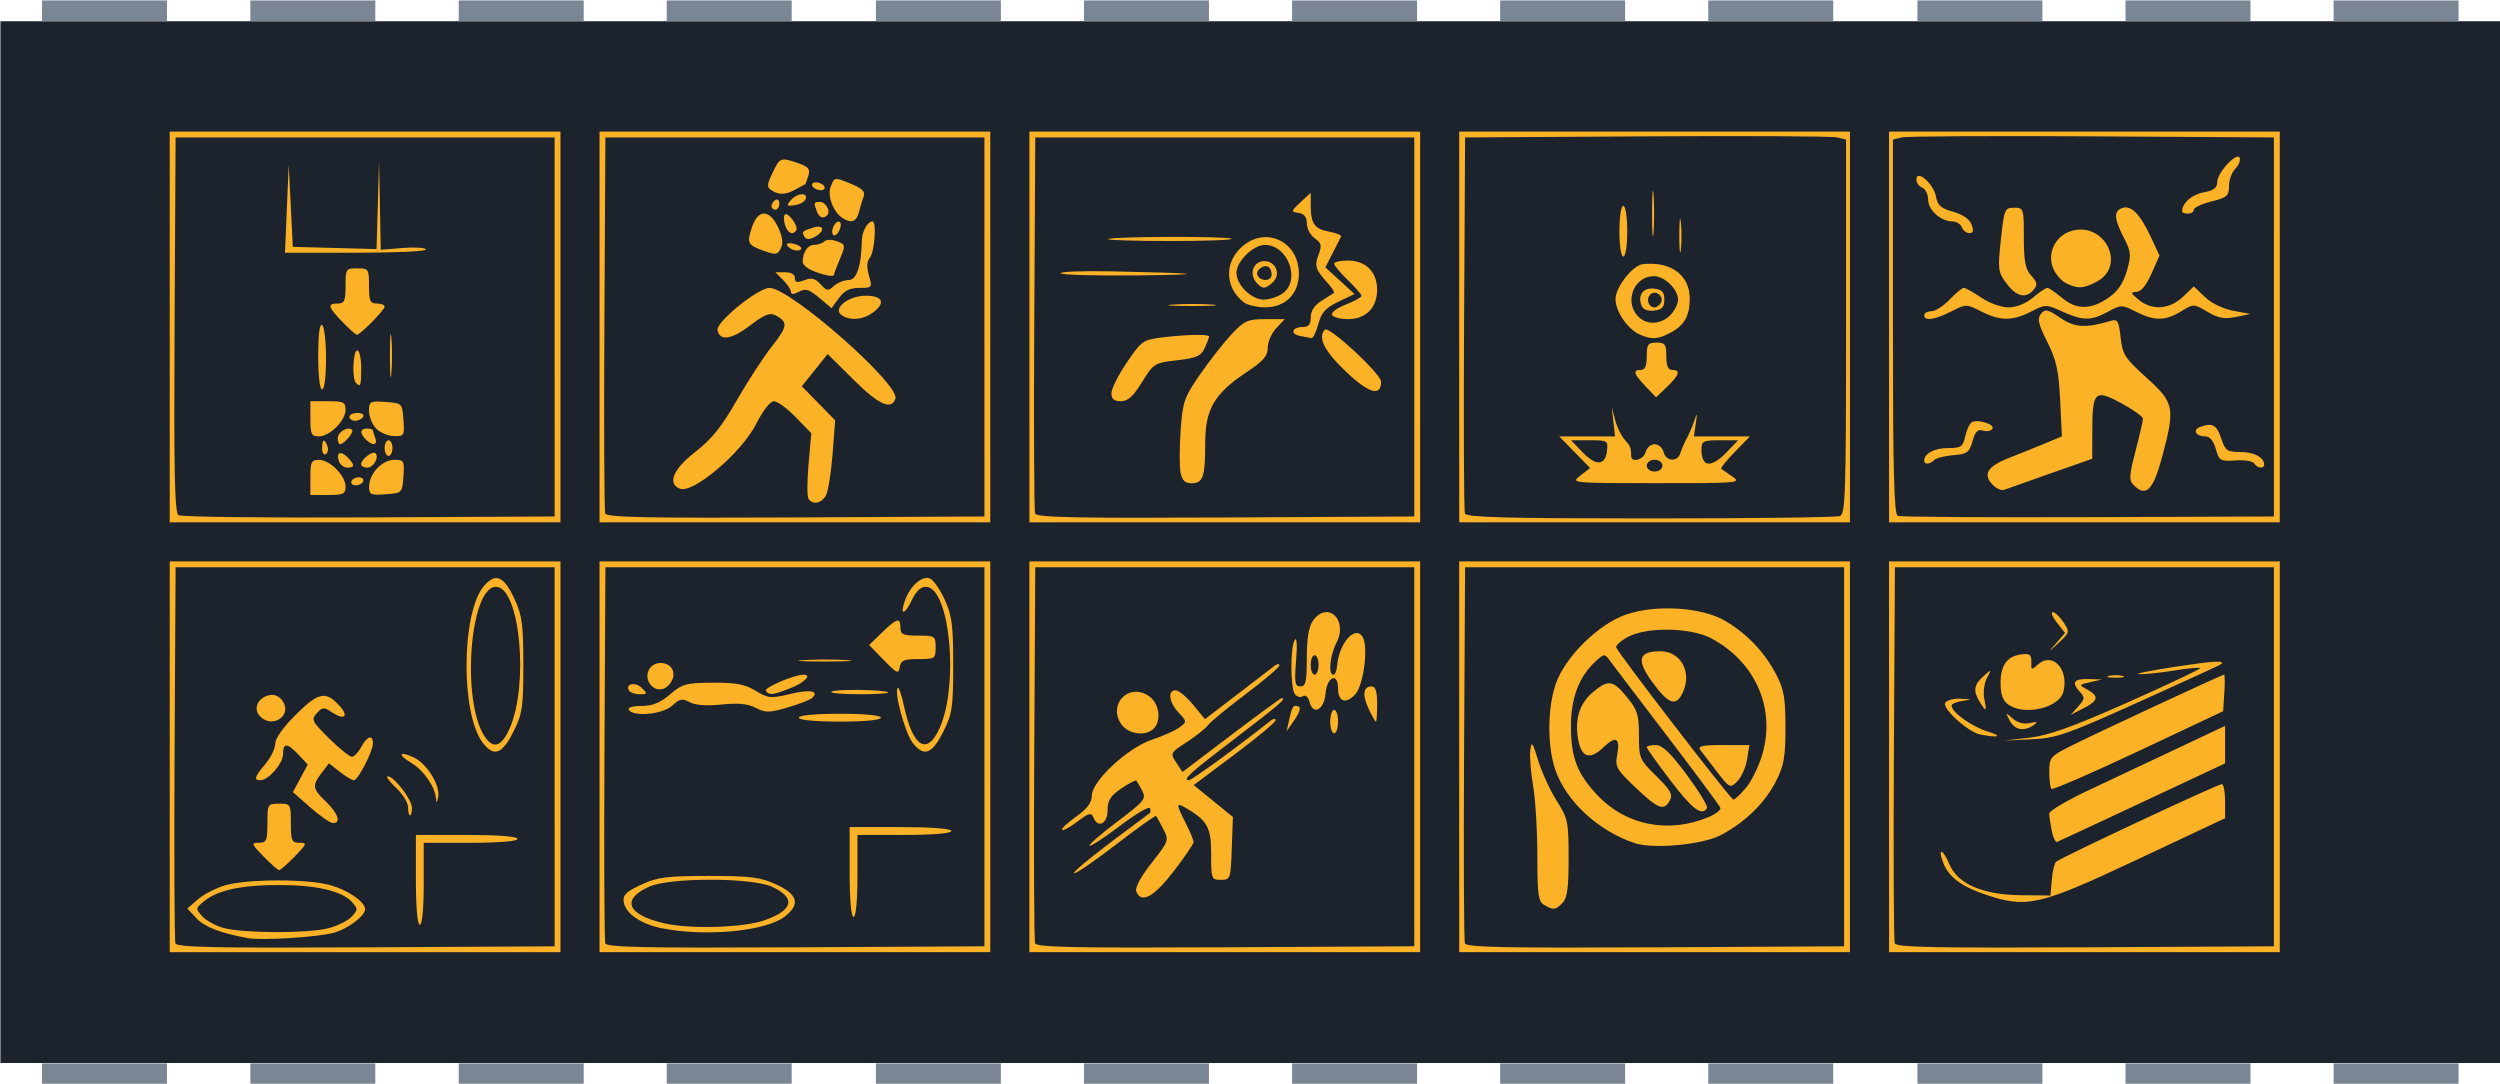 <?xml version="1.0" encoding="UTF-8" standalone="no"?>
<svg
   inkscape:version="1.2.2 (732a01da63, 2022-12-09)"
   sodipodi:docname="chapter_portal.svg"
   id="svg84"
   viewBox="0 0 169.277 73.383"
   version="1.1"
   height="277.348"
   width="639.785"
   xml:space="preserve"
   xmlns:inkscape="http://www.inkscape.org/namespaces/inkscape"
   xmlns:sodipodi="http://sodipodi.sourceforge.net/DTD/sodipodi-0.dtd"
   xmlns="http://www.w3.org/2000/svg"
   xmlns:svg="http://www.w3.org/2000/svg"
   xmlns:rdf="http://www.w3.org/1999/02/22-rdf-syntax-ns#"
   xmlns:cc="http://creativecommons.org/ns#"
   xmlns:dc="http://purl.org/dc/elements/1.1/"><defs
     id="defs88" /><sodipodi:namedview
     inkscape:current-layer="svg84"
     inkscape:window-maximized="1"
     inkscape:window-y="-8"
     inkscape:window-x="1358"
     inkscape:cy="196.64293"
     inkscape:cx="465.98835"
     inkscape:zoom="0.72212105"
     showgrid="false"
     id="namedview86"
     inkscape:window-height="1017"
     inkscape:window-width="1920"
     inkscape:pageshadow="2"
     inkscape:pageopacity="0"
     guidetolerance="10"
     gridtolerance="10"
     objecttolerance="10"
     borderopacity="1"
     bordercolor="#666666"
     pagecolor="#ffffff"
     inkscape:document-rotation="0"
     inkscape:showpageshadow="2"
     inkscape:pagecheckerboard="0"
     inkscape:deskcolor="#d1d1d1" /><g
     id="g82"
     stroke-width="0.138"
     transform="matrix(7.263,0,0,7.263,-684.206,-699.107)"><rect
       id="rect4"
       style="paint-order:normal"
       fill="#1d232d"
       height="9.712"
       width="23.308"
       y="96.454"
       x="94.208" /><g
       id="g64"
       fill="#7b8694"><path
         id="path6"
         d="m 94.596,96.26 h 1.165 v 0.194 H 94.596 Z"
         inkscape:connector-curvature="0" /><path
         id="path8"
         d="m 96.538,96.26 h 1.165 v 0.194 H 96.538 Z"
         inkscape:connector-curvature="0" /><path
         id="path10"
         d="m 98.481,96.26 h 1.165 v 0.194 H 98.481 Z"
         inkscape:connector-curvature="0" /><path
         id="path12"
         d="m 100.42,96.26 h 1.165 v 0.194 H 100.42 Z"
         inkscape:connector-curvature="0" /><path
         id="path14"
         d="m 102.37,96.26 h 1.165 v 0.194 H 102.37 Z"
         inkscape:connector-curvature="0" /><path
         id="path16"
         d="m 104.31,96.26 h 1.165 v 0.194 H 104.31 Z"
         inkscape:connector-curvature="0" /><path
         id="path18"
         d="m 106.25,96.26 h 1.165 v 0.194 H 106.25 Z"
         inkscape:connector-curvature="0" /><path
         id="path20"
         d="m 108.19,96.26 h 1.165 v 0.194 H 108.19 Z"
         inkscape:connector-curvature="0" /><path
         style="fill:#7b8694;fill-opacity:1"
         id="path22"
         d="m 110.13,96.26 h 1.165 v 0.194 H 110.13 Z"
         inkscape:connector-curvature="0" /><path
         id="path24"
         d="m 112.08,96.26 h 1.165 v 0.194 H 112.08 Z"
         inkscape:connector-curvature="0" /><path
         id="path26"
         d="m 114.02,96.26 h 1.165 v 0.194 H 114.02 Z"
         inkscape:connector-curvature="0" /><path
         id="path28"
         d="m 115.96,96.26 h 1.165 v 0.194 H 115.96 Z"
         inkscape:connector-curvature="0" /><path
         id="path30"
         d="m 115.96,106.17 h 1.165 v 0.194 H 115.96 Z"
         inkscape:connector-curvature="0" /><path
         id="path32"
         d="m 114.02,106.17 h 1.165 v 0.194 H 114.02 Z"
         inkscape:connector-curvature="0" /><path
         id="path34"
         d="m 112.08,106.17 h 1.165 v 0.194 H 112.08 Z"
         inkscape:connector-curvature="0" /><path
         id="path36"
         d="m 110.13,106.17 h 1.165 v 0.194 H 110.13 Z"
         inkscape:connector-curvature="0" /><path
         id="path38"
         d="m 108.19,106.17 h 1.165 v 0.194 H 108.19 Z"
         inkscape:connector-curvature="0" /><path
         id="path40"
         d="m 106.25,106.17 h 1.165 v 0.194 H 106.25 Z"
         inkscape:connector-curvature="0" /><path
         id="path42"
         d="m 104.31,106.17 h 1.165 v 0.194 H 104.31 Z"
         inkscape:connector-curvature="0" /><path
         id="path44"
         d="m 102.37,106.17 h 1.165 v 0.194 H 102.37 Z"
         inkscape:connector-curvature="0" /><path
         id="path46"
         d="m 100.42,106.17 h 1.165 v 0.194 H 100.42 Z"
         inkscape:connector-curvature="0" /><path
         id="path48"
         d="m 98.481,106.17 h 1.165 v 0.194 H 98.481 Z"
         inkscape:connector-curvature="0" /><path
         id="path50"
         d="m 96.538,106.17 h 1.165 v 0.194 H 96.538 Z"
         inkscape:connector-curvature="0" /><path
         id="path52"
         d="m 94.596,106.17 h 1.165 v 0.194 H 94.596 Z"
         inkscape:connector-curvature="0" /></g></g><g
     transform="matrix(7.263,0,0,7.263,-638.322,-695.89)"
     fill="#ffffff"
     stroke-miterlimit="40"
     stroke-width="0.028"
     id="g102" /><path
     style="fill:#fbb227;stroke-width:1;fill-opacity:1"
     d="m 11.491,51.244 v -13.229 h 13.229 13.229 v 13.229 13.229 h -13.229 -13.229 z m 26.062,0 v -12.832 h -12.832 -12.832 l -0.069,12.568 c -0.038,6.912 -0.011,12.718 0.059,12.901 0.101,0.263 2.824,0.319 12.901,0.265 l 12.774,-0.069 z m -20.77,12.278 c -1.83,-0.331 -2.931,-0.756 -3.487,-1.349 l -0.614,-0.655 0.732,-0.63 c 0.403,-0.347 1.236,-0.773 1.852,-0.947 1.537,-0.435 5.617,-0.435 7.121,-5.3e-4 1.207,0.349 2.334,1.132 2.334,1.622 0,0.452 -1.155,1.325 -2.102,1.59 -1.091,0.305 -4.867,0.544 -5.835,0.369 z m 5.423,-0.663 c 0.638,-0.161 1.364,-0.518 1.613,-0.794 0.425,-0.469 0.425,-0.534 0.012,-0.99 -0.671,-0.741 -2.377,-1.141 -4.902,-1.149 -2.545,-0.008 -4.173,0.34 -5.096,1.086 -0.601,0.487 -0.605,0.515 -0.135,1.034 0.265,0.293 0.919,0.65 1.453,0.792 1.351,0.36 5.659,0.373 7.055,0.021 z m 5.954,-3.28 v -3.043 h 3.44 c 2.117,0 3.44,0.102 3.44,0.265 0,0.162 -1.235,0.265 -3.175,0.265 h -3.175 v 2.778 c 0,1.676 -0.105,2.778 -0.265,2.778 -0.161,0 -0.265,-1.191 -0.265,-3.043 z m -10.319,-1.588 c -0.831,-0.858 -0.855,-0.926 -0.316,-0.926 0.521,0 0.581,-0.137 0.581,-1.323 0,-1.294 0.018,-1.323 0.794,-1.323 0.776,0 0.794,0.029 0.794,1.323 0,1.186 0.06,1.323 0.581,1.323 0.538,0 0.515,0.069 -0.316,0.926 -0.494,0.509 -0.97,0.926 -1.058,0.926 -0.088,0 -0.565,-0.417 -1.058,-0.926 z m 3.178,-3.314 -1.187,-1.042 0.503,-0.934 0.503,-0.934 -0.619,-0.658 c -0.771,-0.821 -1.056,-0.833 -1.056,-0.043 0,0.635 -0.985,1.766 -1.538,1.766 -0.462,0 -0.389,-0.231 0.348,-1.107 0.364,-0.432 0.661,-1.049 0.661,-1.37 0,-0.356 0.557,-1.134 1.425,-1.991 1.524,-1.506 2.003,-1.595 2.948,-0.551 0.626,0.692 0.31,0.968 -0.499,0.437 -0.591,-0.387 -0.673,-0.383 -1.061,0.045 -0.391,0.432 -0.33,0.554 0.84,1.707 0.693,0.683 1.385,1.242 1.538,1.242 0.152,0 0.436,-0.298 0.631,-0.661 0.398,-0.743 0.794,-0.87 0.794,-0.254 0,0.546 -1.011,2.503 -1.293,2.503 -0.123,0 -0.552,-0.258 -0.952,-0.573 l -0.729,-0.573 -0.492,0.639 c -0.664,0.864 -0.632,1.078 0.29,1.962 0.822,0.788 1.039,1.464 0.463,1.444 -0.182,-0.006 -0.865,-0.48 -1.518,-1.053 z m 6.611,-0.02 c 0,-0.305 -0.37,-0.901 -0.822,-1.323 -0.452,-0.422 -0.701,-0.768 -0.553,-0.768 0.429,0 1.639,1.578 1.639,2.137 0,0.28 -0.059,0.509 -0.132,0.509 -0.073,0 -0.132,-0.25 -0.132,-0.555 z m 1.888,-0.595 c -0.058,-0.791 -0.843,-1.919 -1.678,-2.412 -0.937,-0.554 -0.824,-0.819 0.159,-0.371 0.893,0.407 1.82,1.891 1.67,2.672 -0.085,0.443 -0.125,0.472 -0.151,0.111 z m 3.189,-3.742 c -1.523,-1.936 -1.48,-8.847 0.066,-10.645 0.79,-0.918 1.348,-0.672 2.08,0.915 0.496,1.075 0.581,1.726 0.582,4.435 7.9e-4,2.859 -0.065,3.307 -0.661,4.498 -0.77,1.54 -1.317,1.751 -2.067,0.797 z m 1.8,-0.995 c 1.326,-2.998 0.688,-9.591 -0.928,-9.591 -1.763,0 -2.352,7.708 -0.773,10.117 0.589,0.899 1.147,0.726 1.701,-0.526 z m -16.95,-0.882 c -0.438,-0.528 -0.036,-1.265 0.755,-1.383 0.723,-0.108 1.297,0.868 0.837,1.422 -0.416,0.501 -1.159,0.483 -1.592,-0.039 z m 23.038,2.8 v -13.229 h 13.229 13.229 v 13.229 13.229 h -13.229 -13.229 z m 26.062,0 v -12.832 h -12.832 -12.832 l -0.065,12.568 c -0.035,6.912 -0.009,12.718 0.059,12.901 0.097,0.263 2.818,0.319 12.897,0.265 l 12.774,-0.069 z m -21.828,11.615 c -1.429,-0.28 -2.483,-1.007 -2.599,-1.792 -0.069,-0.462 0.165,-0.691 1.191,-1.164 1.104,-0.509 1.723,-0.589 4.583,-0.589 2.846,0 3.482,0.081 4.564,0.58 1.455,0.672 1.634,1.333 0.585,2.159 -1.273,1.002 -5.322,1.394 -8.323,0.806 z m 6.879,-0.527 c 2.011,-0.686 2.219,-1.53 0.563,-2.287 -1.377,-0.63 -6.904,-0.637 -8.306,-0.01 -1.943,0.869 -1.501,1.917 1.051,2.495 1.732,0.392 5.27,0.287 6.692,-0.197 z m 5.821,-3.284 v -3.043 h 3.44 c 2.117,0 3.44,0.102 3.44,0.265 0,0.162 -1.235,0.265 -3.175,0.265 h -3.175 v 2.778 c 0,1.676 -0.105,2.778 -0.265,2.778 -0.161,0 -0.265,-1.191 -0.265,-3.043 z m 4.279,-8.734 c -0.522,-0.664 -1.288,-3.473 -1.02,-3.741 0.071,-0.071 0.265,0.502 0.431,1.274 0.592,2.762 1.569,3.343 2.413,1.436 1.319,-2.981 0.668,-9.55 -0.946,-9.55 -0.334,0 -0.67,0.312 -0.922,0.854 -0.495,1.064 -0.86,1.136 -0.498,0.098 0.346,-0.993 1.159,-1.721 1.693,-1.516 0.231,0.089 0.682,0.728 1.001,1.421 0.496,1.075 0.581,1.726 0.582,4.435 7.9e-4,2.859 -0.065,3.307 -0.661,4.498 -0.771,1.543 -1.317,1.751 -2.071,0.791 z m -7.718,-1.717 c 0,-0.16 1.102,-0.265 2.778,-0.265 1.676,0 2.778,0.105 2.778,0.265 0,0.16 -1.102,0.265 -2.778,0.265 -1.676,0 -2.778,-0.105 -2.778,-0.265 z m -11.51,-0.529 c -0.098,-0.159 0.243,-0.265 0.854,-0.265 0.745,0 1.263,-0.21 1.934,-0.783 0.835,-0.714 1.091,-0.784 2.9,-0.793 1.564,-0.008 2.178,0.108 2.899,0.548 0.843,0.514 1.023,0.531 2.317,0.221 1.367,-0.328 2.012,-0.218 1.514,0.258 -0.136,0.13 -0.884,0.423 -1.662,0.65 -1.251,0.366 -1.502,0.369 -2.165,0.026 -0.539,-0.279 -1.189,-0.342 -2.311,-0.225 -1.014,0.106 -1.77,0.051 -2.159,-0.157 -0.509,-0.273 -0.686,-0.238 -1.186,0.232 -0.627,0.589 -2.627,0.785 -2.935,0.287 z m 0.011,-1.305 c -0.285,-0.461 0.434,-0.612 0.865,-0.182 0.395,0.395 0.383,0.428 -0.142,0.428 -0.314,0 -0.639,-0.111 -0.722,-0.246 z m 9.265,0.007 c -0.128,-0.207 1.932,-1.083 2.545,-1.083 0.588,0 0.099,0.519 -0.846,0.897 -1.223,0.489 -1.493,0.519 -1.699,0.186 z m 4.433,0.069 c 0.189,-0.189 3.659,-0.145 3.853,0.049 0.067,0.067 -0.811,0.122 -1.951,0.122 -1.14,0 -1.996,-0.077 -1.902,-0.171 z m -12.234,-0.467 c -0.499,-0.601 -0.102,-1.479 0.668,-1.479 0.746,0 1.112,0.663 0.715,1.293 -0.366,0.581 -0.986,0.665 -1.383,0.187 z m 15.788,-1.674 -0.994,-1.021 0.874,-0.847 c 1.017,-0.986 1.246,-1.044 1.246,-0.318 0,0.451 0.176,0.529 1.191,0.529 1.147,0 1.191,0.029 1.191,0.794 0,0.763 -0.046,0.794 -1.172,0.794 -0.98,0 -1.186,0.089 -1.257,0.545 -0.076,0.489 -0.187,0.44 -1.078,-0.476 z m -5.413,-7.9e-4 c 0.842,-0.053 2.152,-0.052 2.91,10e-4 0.759,0.053 0.07,0.096 -1.531,0.096 -1.601,-5.3e-4 -2.221,-0.044 -1.379,-0.097 z m 15.27,6.546 v -13.229 h 13.229 13.229 v 13.229 13.229 h -13.229 -13.229 z m 26.062,0 v -12.833 h -12.832 -12.832 l -0.069,12.568 c -0.038,6.912 -0.011,12.718 0.059,12.901 0.101,0.263 2.824,0.319 12.901,0.265 l 12.774,-0.069 z m -18.826,9.119 c -0.095,-0.247 0.311,-1.001 1.038,-1.926 1.172,-1.492 1.187,-1.535 0.791,-2.306 -0.222,-0.432 -0.44,-0.828 -0.484,-0.879 -0.044,-0.051 -1.28,0.831 -2.746,1.96 -1.466,1.129 -2.728,1.991 -2.804,1.915 -0.109,-0.109 1.647,-1.504 5.132,-4.076 0.051,-0.038 0.051,-0.187 0,-0.331 -0.051,-0.144 -0.964,0.397 -2.028,1.203 -1.064,0.805 -1.989,1.409 -2.057,1.341 -0.068,-0.068 0.774,-0.799 1.872,-1.625 1.843,-1.387 1.972,-1.547 1.691,-2.088 -0.168,-0.322 -0.345,-0.633 -0.395,-0.69 -0.05,-0.057 -0.509,0.181 -1.021,0.529 -0.742,0.505 -0.931,0.807 -0.932,1.493 -0.002,0.915 -0.67,1.23 -0.967,0.455 -0.129,-0.336 -0.31,-0.287 -1.067,0.291 -0.502,0.383 -0.971,0.637 -1.043,0.565 -0.072,-0.072 0.35,-0.471 0.938,-0.887 0.763,-0.54 1.07,-0.948 1.074,-1.427 0.008,-1.001 2.444,-3.257 4.107,-3.805 0.728,-0.24 1.553,-0.61 1.834,-0.822 0.502,-0.38 0.501,-0.397 -0.066,-1.001 -0.656,-0.698 -0.763,-1.506 -0.199,-1.506 0.208,0 0.74,0.439 1.182,0.976 l 0.804,0.976 2.192,-1.68 c 1.205,-0.924 2.34,-1.794 2.522,-1.934 0.182,-0.14 0.328,-0.15 0.325,-0.024 -0.003,0.127 -1.024,0.998 -2.269,1.935 -1.245,0.937 -2.404,1.89 -2.574,2.118 -0.171,0.228 -0.818,0.743 -1.438,1.146 -1.102,0.716 -1.118,0.746 -0.706,1.375 l 0.422,0.643 3.3,-2.501 c 1.815,-1.375 3.353,-2.501 3.418,-2.501 0.354,0 -0.174,0.458 -3.057,2.656 -3.147,2.399 -3.704,2.9 -3.221,2.9 0.197,0 3.525,-2.426 5.536,-4.034 0.182,-0.145 0.331,-0.157 0.331,-0.025 0,0.132 -1.247,1.174 -2.772,2.315 l -2.772,2.076 1.327,1.079 1.327,1.079 -0.076,2.128 c -0.074,2.073 -0.093,2.128 -0.737,2.128 -0.639,0 -0.661,-0.059 -0.661,-1.756 0,-1.821 -0.247,-2.257 -1.786,-3.153 -0.591,-0.344 -0.582,-0.198 0.066,1.072 0.291,0.571 0.529,1.145 0.529,1.278 0,0.132 -0.61,1.03 -1.355,1.995 -1.348,1.746 -2.196,2.199 -2.522,1.349 z m -1.034,-11.355 c -0.877,-1.339 0.524,-2.77 1.857,-1.897 0.731,0.479 0.92,1.663 0.355,2.228 -0.556,0.556 -1.748,0.377 -2.212,-0.331 z m 14.171,-0.145 c 0,-0.437 0.119,-0.794 0.265,-0.794 0.146,0 0.265,0.357 0.265,0.794 0,0.437 -0.119,0.794 -0.265,0.794 -0.146,0 -0.265,-0.357 -0.265,-0.794 z m -2.781,-0.132 c 0.208,-0.925 0.272,-1.014 0.644,-0.888 0.161,0.054 0.047,0.427 -0.272,0.887 l -0.55,0.794 z m 5.384,-0.728 c -0.449,-0.951 -0.375,-1.521 0.197,-1.521 0.268,0 0.375,0.34 0.375,1.191 0,0.655 -0.037,1.191 -0.083,1.191 -0.046,0 -0.266,-0.387 -0.489,-0.86 z m -4.006,-0.477 c -0.092,-0.351 -0.268,-0.495 -0.461,-0.376 -0.172,0.106 -0.416,0.029 -0.543,-0.172 -0.301,-0.475 -0.299,-3.168 0.002,-3.643 0.14,-0.222 0.177,0.33 0.092,1.389 -0.121,1.508 -0.08,1.757 0.292,1.757 0.361,0 0.433,-0.319 0.433,-1.926 0,-1.315 0.131,-2.112 0.412,-2.514 0.979,-1.397 2.404,-0.079 1.598,1.479 -0.442,0.855 -0.572,2.167 -0.214,2.167 0.115,0 0.228,-0.259 0.252,-0.575 0.114,-1.514 1.192,-2.78 1.713,-2.013 0.438,0.643 0.087,3.356 -0.511,3.954 -0.648,0.648 -1.134,0.453 -1.134,-0.455 0,-1.09 -0.75,-0.784 -0.844,0.344 -0.094,1.132 -0.84,1.533 -1.088,0.584 z m 0.609,-2.5 c 0,-0.364 -0.119,-0.661 -0.265,-0.661 -0.146,0 -0.265,0.298 -0.265,0.661 0,0.364 0.119,0.661 0.265,0.661 0.146,0 0.265,-0.298 0.265,-0.661 z m 9.525,6.218 v -13.229 h 13.229 13.229 v 13.229 13.229 H 112.034 98.805 Z m 26.062,0 V 38.411 H 112.034 99.202 l -0.069,12.568 c -0.038,6.912 -0.011,12.718 0.059,12.901 0.101,0.263 2.824,0.319 12.901,0.265 l 12.774,-0.069 z m -20.307,10.033 c -0.399,-0.232 -0.463,-0.695 -0.463,-3.344 0,-1.691 -0.129,-3.812 -0.286,-4.714 -0.157,-0.902 -0.243,-1.983 -0.192,-2.403 0.082,-0.669 0.148,-0.585 0.54,0.692 0.245,0.8 0.808,2.025 1.25,2.721 0.757,1.191 0.804,1.421 0.804,3.884 0,2.027 -0.094,2.712 -0.416,3.034 -0.482,0.482 -0.61,0.495 -1.238,0.13 z m 6.152,-4.179 c -2.482,-0.816 -4.671,-2.837 -5.404,-4.989 -0.543,-1.592 -0.531,-4.139 0.027,-5.778 0.627,-1.844 2.929,-4.106 4.817,-4.733 2.055,-0.682 5.106,-0.476 6.676,0.451 1.475,0.871 2.666,2.126 3.452,3.64 0.514,0.99 0.618,1.592 0.618,3.572 0,2.01 -0.102,2.581 -0.653,3.659 -0.751,1.47 -2.133,2.809 -3.767,3.649 -1.229,0.632 -4.532,0.935 -5.767,0.529 z m 4.963,-1.764 c 0.498,-0.208 0.865,-0.493 0.816,-0.634 -0.049,-0.14 -1.667,-2.322 -3.595,-4.848 -1.928,-2.526 -3.674,-4.822 -3.879,-5.103 -0.367,-0.503 -0.381,-0.502 -0.954,0.016 -1.15,1.04 -1.704,2.509 -1.692,4.494 0.011,2.06 0.435,3.144 1.792,4.587 1.924,2.045 4.811,2.617 7.513,1.488 z m -2.569,-2.487 c -0.88,-1.156 -1.599,-2.168 -1.599,-2.249 0,-0.081 0.273,-0.148 0.607,-0.148 0.449,0 0.997,0.527 2.107,2.025 0.826,1.113 1.439,2.126 1.362,2.249 -0.347,0.562 -0.994,0.072 -2.477,-1.877 z m -2.353,0.488 c -1.284,-1.215 -1.4,-1.417 -1.254,-2.197 0.222,-1.184 -0.074,-1.351 -0.936,-0.525 -0.904,0.866 -1.471,0.69 -1.699,-0.525 -0.254,-1.354 0.08,-2.448 0.977,-3.202 1.057,-0.889 1.362,-0.848 2.322,0.318 0.71,0.861 0.813,1.19 0.813,2.591 0,1.549 0.04,1.644 1.177,2.76 0.962,0.944 1.13,1.245 0.917,1.643 -0.395,0.739 -0.776,0.597 -2.318,-0.861 z m 7.474,0.008 c 0.375,-0.446 0.874,-1.47 1.108,-2.275 0.906,-3.118 -0.477,-6.251 -3.464,-7.844 -1.386,-0.739 -4.348,-0.789 -5.639,-0.095 -0.482,0.259 -0.839,0.58 -0.794,0.712 0.145,0.419 7.748,10.299 7.931,10.306 0.096,0.004 0.482,-0.358 0.858,-0.805 z m -1.969,-1.086 c -0.485,-0.63 -0.993,-1.294 -1.129,-1.476 -0.192,-0.256 0.154,-0.331 1.539,-0.331 h 1.787 l -0.158,0.976 c -0.087,0.537 -0.383,1.201 -0.658,1.476 -0.489,0.489 -0.517,0.476 -1.38,-0.646 z m -4.36,-6.046 c -1.116,-1.52 -0.969,-2.11 0.525,-2.11 1.45,0 2.207,1.523 1.455,2.928 -0.435,0.813 -0.934,0.608 -1.98,-0.817 z m 16.012,5.033 v -13.229 h 13.229 13.229 v 13.229 13.229 H 141.139 127.91 Z m 26.062,0 v -12.832 h -12.832 -12.832 l -0.069,12.568 c -0.038,6.912 -0.011,12.718 0.059,12.901 0.101,0.263 2.824,0.319 12.901,0.265 l 12.774,-0.069 z m -19.646,9.292 c -1.555,-0.537 -2.391,-1.181 -2.749,-2.119 -0.397,-1.038 -0.027,-0.961 0.41,0.085 0.568,1.36 2.266,2.095 4.894,2.118 l 1.959,0.017 0.089,-1.043 c 0.049,-0.573 0.179,-1.131 0.29,-1.238 0.262,-0.255 10.946,-5.26 11.229,-5.26 0.119,0 0.217,0.52 0.217,1.155 v 1.155 l -5.983,2.814 c -6.662,3.133 -7.469,3.314 -10.356,2.316 z m 4.6,-4.288 c -0.092,-0.46 -0.167,-0.983 -0.167,-1.161 0,-0.178 1.22,-0.898 2.712,-1.599 1.492,-0.701 4.171,-1.964 5.953,-2.805 l 3.241,-1.529 v 1.269 1.269 l -5.591,2.621 c -3.075,1.441 -5.679,2.655 -5.786,2.697 -0.107,0.042 -0.27,-0.3 -0.362,-0.761 z m -0.018,-2.827 c -0.082,-0.082 -0.149,-0.603 -0.149,-1.159 0,-0.952 0.079,-1.05 1.386,-1.712 1.623,-0.823 10.306,-4.863 10.45,-4.863 0.054,0 0.062,0.557 0.018,1.237 l -0.081,1.237 -5.738,2.704 c -3.156,1.487 -5.805,2.637 -5.887,2.555 z m -1.472,-3.472 c 1.307,-0.152 2.911,-0.73 6.683,-2.406 2.73,-1.213 4.918,-2.251 4.862,-2.307 -0.056,-0.056 -0.861,0.022 -1.788,0.172 -0.928,0.151 -1.984,0.261 -2.348,0.245 -0.364,-0.016 0.708,-0.238 2.381,-0.493 2.737,-0.418 3.489,-0.459 3.153,-0.174 -0.061,0.051 -2.551,1.194 -5.534,2.54 -4.914,2.216 -5.598,2.454 -7.276,2.535 l -1.852,0.089 z m -3.347,-0.212 c -0.827,-0.162 -2.605,-1.773 -2.372,-2.15 0.106,-0.172 0.573,-0.295 1.038,-0.273 0.8,0.038 0.806,0.045 0.117,0.15 -0.4,0.061 -0.728,0.201 -0.728,0.311 0,0.446 1.335,1.412 2.419,1.75 1.079,0.337 0.801,0.461 -0.474,0.212 z m 1.994,-0.941 c -0.301,-0.574 -0.294,-0.579 0.199,-0.142 0.323,0.286 0.752,0.399 1.163,0.308 0.513,-0.114 0.568,-0.085 0.255,0.138 -0.639,0.457 -1.281,0.336 -1.617,-0.304 z m 4.634,-0.956 c 0.471,-0.528 0.475,-0.598 0.066,-1.05 -0.545,-0.603 -0.324,-0.848 0.731,-0.807 l 0.816,0.031 -0.794,0.178 c -0.789,0.177 -0.79,0.18 -0.198,0.507 0.811,0.448 0.749,0.748 -0.265,1.266 l -0.86,0.44 z m -6.658,-0.297 c -0.467,-0.748 -0.409,-1.173 0.239,-1.749 0.566,-0.503 0.567,-0.503 0.238,0.124 -0.181,0.345 -0.261,0.97 -0.177,1.389 0.18,0.901 0.137,0.935 -0.3,0.236 z m 1.911,0.154 c -0.357,-0.261 -0.508,-0.692 -0.508,-1.452 0,-1.211 0.459,-1.828 1.444,-1.939 0.535,-0.06 0.656,0.038 0.639,0.521 -0.019,0.552 0.013,0.564 0.444,0.175 0.985,-0.891 2.112,0.303 1.729,1.83 -0.28,1.115 -2.657,1.663 -3.749,0.865 z m 6.823,-1.928 c 0.255,-0.067 0.671,-0.067 0.926,0 0.255,0.067 0.046,0.121 -0.463,0.121 -0.509,0 -0.718,-0.054 -0.463,-0.121 z m -3.559,-2.222 0.594,-0.685 -0.554,-0.704 c -0.305,-0.387 -0.429,-0.704 -0.276,-0.704 0.153,0 0.478,0.306 0.723,0.679 0.433,0.661 0.424,0.699 -0.317,1.389 -0.758,0.705 -0.759,0.705 -0.169,0.025 z M 11.491,22.139 V 8.91 h 13.229 13.229 V 22.139 35.368 h -13.229 -13.229 z m 26.062,0 V 9.306 h -12.832 -12.832 l -0.069,12.683 c -0.054,9.97 0.003,12.729 0.265,12.896 0.183,0.117 5.989,0.184 12.901,0.15 l 12.568,-0.064 z m -16.537,10.187 c 0,-1.06 0.066,-1.19 0.595,-1.186 0.74,0.006 1.786,1.071 1.786,1.819 0,0.485 -0.156,0.558 -1.191,0.558 h -1.191 z m 3.978,0.611 c 0.013,-0.883 0.881,-1.801 1.702,-1.801 0.66,0 0.696,0.064 0.619,1.124 -0.081,1.119 -0.087,1.125 -1.206,1.206 -1.024,0.074 -1.124,0.027 -1.116,-0.529 z m -1.189,-0.197 c -0.077,-0.124 0.035,-0.292 0.248,-0.374 0.213,-0.082 0.45,-0.047 0.526,0.077 0.077,0.124 -0.035,0.292 -0.248,0.374 -0.213,0.082 -0.45,0.047 -0.526,-0.077 z m -0.845,-1.483 c -0.231,-0.601 0.087,-0.774 0.558,-0.304 0.517,0.517 0.518,0.712 0.004,0.712 -0.223,0 -0.476,-0.184 -0.562,-0.408 z m 1.496,0.176 c 0,-0.334 0.777,-0.931 0.965,-0.743 0.271,0.271 -0.133,0.975 -0.56,0.975 -0.223,0 -0.405,-0.104 -0.405,-0.232 z m -2.646,-1.075 c 0,-0.639 0.147,-0.703 0.357,-0.156 0.082,0.214 0.035,0.459 -0.104,0.545 -0.139,0.086 -0.253,-0.089 -0.253,-0.388 z m 4.233,-0.016 c 0,-0.291 0.119,-0.529 0.265,-0.529 0.146,0 0.265,0.238 0.265,0.529 0,0.291 -0.119,0.529 -0.265,0.529 -0.146,0 -0.265,-0.238 -0.265,-0.529 z m -3.175,-0.67 c 0,-0.421 0.703,-0.832 0.969,-0.566 0.153,0.153 -0.536,0.971 -0.818,0.971 -0.083,0 -0.151,-0.182 -0.151,-0.405 z m 1.905,0.088 c -0.432,-0.432 -0.399,-0.741 0.079,-0.741 0.218,0 0.397,0.05 0.397,0.111 0,0.061 0.072,0.299 0.161,0.529 0.189,0.494 -0.185,0.553 -0.637,0.101 z m -3.757,-1.402 v -1.191 h 1.191 c 1.06,0 1.19,0.065 1.186,0.595 -0.006,0.74 -1.071,1.786 -1.819,1.786 -0.485,0 -0.558,-0.156 -0.558,-1.191 z m 4.432,0.639 c -0.255,-0.279 -0.463,-0.812 -0.463,-1.184 0,-0.632 0.073,-0.671 1.125,-0.595 1.119,0.081 1.125,0.087 1.206,1.206 0.078,1.08 0.052,1.124 -0.661,1.102 -0.409,-0.012 -0.951,-0.25 -1.206,-0.529 z m -1.786,-0.772 c 0,-0.146 0.245,-0.265 0.545,-0.265 0.3,0 0.471,0.119 0.381,0.265 -0.09,0.146 -0.335,0.265 -0.545,0.265 -0.21,0 -0.381,-0.119 -0.381,-0.265 z m -2.117,-4.117 c 0,-1.442 0.096,-2.205 0.265,-2.101 0.146,0.09 0.265,1.109 0.265,2.265 0,1.224 -0.11,2.101 -0.265,2.101 -0.156,0 -0.265,-0.931 -0.265,-2.265 z m 4.856,0.016 c -7.9e-4,-1.31 0.044,-1.879 0.099,-1.265 0.056,0.614 0.056,1.686 10e-4,2.381 -0.055,0.696 -0.1,0.193 -0.101,-1.117 z m -2.299,1.808 c -0.281,-0.281 -0.204,-2.205 0.088,-2.205 0.146,0 0.265,0.536 0.265,1.191 0,1.211 -0.04,1.327 -0.353,1.014 z m -0.918,-4.136 c -0.984,-1.015 -1.042,-1.244 -0.316,-1.244 0.451,0 0.529,-0.176 0.529,-1.191 0,-1.147 0.029,-1.191 0.794,-1.191 0.764,0 0.794,0.044 0.794,1.191 0,1.014 0.078,1.191 0.529,1.191 0.291,0 0.529,0.096 0.529,0.213 0,0.227 -1.655,1.904 -1.879,1.904 -0.074,0 -0.514,-0.393 -0.98,-0.873 z m -3.762,-7.66 0.127,-2.977 0.138,2.778 0.138,2.778 2.836,0.075 2.836,0.075 0.085,-2.985 0.085,-2.985 0.057,3.009 0.057,3.009 1.466,-0.122 c 0.807,-0.067 1.528,-0.022 1.603,0.1 0.075,0.122 -2.043,0.221 -4.708,0.222 l -4.844,5.39e-4 z m 21.172,8.003 V 8.91 h 13.229 13.229 V 22.139 35.368 h -13.229 -13.229 z m 26.062,0 V 9.306 h -12.832 -12.832 l -0.069,12.568 c -0.038,6.912 -0.012,12.717 0.058,12.898 0.099,0.259 2.881,0.316 12.901,0.265 l 12.775,-0.066 z m -11.917,11.625 c -0.096,-0.155 -0.091,-1.215 0.01,-2.355 l 0.184,-2.074 -1.053,-1.085 c -0.579,-0.597 -1.243,-1.085 -1.477,-1.085 -0.251,0 -0.74,0.627 -1.201,1.538 -0.981,1.943 -4.261,4.732 -5.16,4.387 -0.877,-0.336 -0.464,-1.33 1.032,-2.484 1.095,-0.845 1.784,-1.7 2.801,-3.477 0.742,-1.296 1.82,-2.952 2.395,-3.681 1.067,-1.35 1.101,-1.639 0.245,-2.097 -0.382,-0.204 -0.745,-0.061 -1.713,0.678 -1.272,0.971 -2.07,1.086 -2.218,0.32 -0.105,-0.544 2.747,-2.858 3.519,-2.855 1.414,0.005 8.843,6.54 8.525,7.498 -0.266,0.8 -1.128,0.413 -2.818,-1.265 l -1.768,-1.754 -0.876,1.091 -0.876,1.091 1.13,1.152 1.13,1.152 -0.176,2.288 c -0.097,1.258 -0.298,2.515 -0.446,2.793 -0.296,0.553 -0.913,0.669 -1.188,0.224 z m 2.27,-12.407 c -0.683,-0.432 0.411,-1.335 1.618,-1.335 1.177,0 1.366,0.519 0.429,1.176 -0.66,0.462 -1.469,0.525 -2.047,0.159 z m -1.537,-1.192 c -0.688,-0.579 -0.929,-0.651 -1.374,-0.413 -0.362,0.194 -0.539,0.199 -0.539,0.015 0,-0.151 -0.238,-0.512 -0.529,-0.803 l -0.529,-0.529 h 0.661 c 0.407,0 0.661,0.15 0.661,0.39 0,0.303 0.143,0.336 0.635,0.149 0.497,-0.189 0.737,-0.129 1.101,0.273 0.418,0.462 0.512,0.474 0.907,0.116 0.242,-0.219 0.686,-0.399 0.986,-0.399 0.551,0 0.867,-0.927 0.901,-2.646 0.013,-0.641 0.387,-1.323 0.727,-1.323 0.29,-3.2e-5 0.138,2.069 -0.18,2.452 -0.208,0.251 -0.228,0.634 -0.064,1.207 0.236,0.823 0.224,0.839 -0.645,0.839 -0.648,0 -1.02,0.184 -1.386,0.687 l -0.5,0.687 z m -0.392,-1.81 c -0.4,-0.158 -0.728,-0.433 -0.728,-0.612 0,-0.658 0.333,-1.161 0.769,-1.161 0.246,0 0.561,-0.107 0.699,-0.237 0.145,-0.137 0.505,-0.139 0.853,-0.006 0.582,0.223 0.589,0.261 0.198,1.195 -0.222,0.531 -0.403,1.01 -0.403,1.065 0,0.168 -0.623,0.059 -1.389,-0.244 z m -3.288,-1.345 c -1.171,-0.412 -1.237,-0.532 -0.885,-1.601 0.415,-1.256 1.183,-1.268 1.775,-0.027 0.302,0.633 0.362,1.073 0.194,1.42 -0.212,0.44 -0.35,0.466 -1.084,0.208 z m 1.762,-0.167 c -0.511,-0.316 -0.248,-0.504 0.384,-0.274 0.281,0.102 0.395,0.258 0.252,0.346 -0.143,0.088 -0.429,0.056 -0.636,-0.072 z m 0.921,-0.808 c -0.211,-0.341 -0.159,-0.394 0.606,-0.63 0.737,-0.226 0.799,0.254 0.082,0.638 -0.358,0.192 -0.566,0.189 -0.688,-0.008 z m 1.917,-0.16 c -0.19,-0.307 0.252,-1.06 0.485,-0.827 0.094,0.094 0.057,0.374 -0.081,0.622 -0.139,0.248 -0.32,0.34 -0.404,0.206 z m -3.235,-0.637 c -0.096,-0.302 -0.103,-0.621 -0.015,-0.708 0.206,-0.206 0.94,0.791 0.776,1.056 -0.229,0.37 -0.585,0.207 -0.761,-0.348 z m 3.892,-0.473 c -0.616,-0.391 -1.038,-1.485 -0.809,-2.102 0.255,-0.688 0.253,-0.688 1.459,-0.184 0.686,0.287 0.902,0.512 0.784,0.818 -0.089,0.233 -0.234,0.71 -0.322,1.06 -0.166,0.66 -0.513,0.788 -1.112,0.408 z m -1.74,-0.454 c -0.225,-0.587 -0.208,-0.64 0.208,-0.64 0.399,0 0.753,0.643 0.495,0.9 -0.272,0.272 -0.536,0.174 -0.703,-0.26 z m -3.071,-0.36 c 0,-0.137 0.119,-0.323 0.265,-0.412 0.146,-0.09 0.265,0.022 0.265,0.249 0,0.227 -0.119,0.412 -0.265,0.412 -0.146,0 -0.265,-0.112 -0.265,-0.249 z m 1.302,-0.387 c 0.414,-0.499 1.171,-0.568 1.015,-0.092 -0.06,0.182 -0.392,0.372 -0.737,0.422 -0.548,0.08 -0.584,0.038 -0.278,-0.331 z m -1.292,-0.675 c -0.337,-0.213 -0.329,-0.368 0.062,-1.187 0.498,-1.045 0.553,-1.065 1.75,-0.648 0.693,0.241 0.811,0.394 0.668,0.86 -0.096,0.312 -0.189,0.566 -0.207,0.566 -0.018,0 -0.3,0.149 -0.625,0.331 -0.7,0.391 -1.121,0.411 -1.648,0.078 z m 2.768,-0.276 c -0.09,-0.146 0.015,-0.265 0.233,-0.265 0.218,0 0.47,0.119 0.56,0.265 0.09,0.146 -0.015,0.265 -0.233,0.265 -0.218,0 -0.47,-0.119 -0.56,-0.265 z m 14.685,9.525 V 8.91 h 13.229 13.229 V 22.139 35.368 h -13.229 -13.229 z m 26.062,0 V 9.306 h -12.832 -12.832 l -0.069,12.568 c -0.038,6.912 -0.011,12.718 0.059,12.901 0.101,0.263 2.824,0.319 12.901,0.265 l 12.774,-0.069 z m -15.826,9.856 c -0.08,-0.4 -0.077,-1.68 0.005,-2.844 0.139,-1.97 0.233,-2.236 1.343,-3.837 0.656,-0.946 1.617,-2.166 2.134,-2.712 0.841,-0.887 1.08,-0.992 2.256,-0.992 h 1.315 l -0.575,0.612 c -0.316,0.337 -0.575,0.931 -0.575,1.32 0,0.563 -0.293,0.903 -1.437,1.662 -2.183,1.449 -2.797,2.503 -2.797,4.799 0,2.29 -0.146,2.719 -0.924,2.719 -0.446,0 -0.64,-0.189 -0.747,-0.728 z m -4.68,-5.372 c 0,-0.299 0.469,-1.234 1.042,-2.078 1.004,-1.478 1.093,-1.54 2.447,-1.703 1.649,-0.198 3.125,-0.223 3.125,-0.054 0,0.066 -0.134,0.413 -0.297,0.772 -0.25,0.549 -0.545,0.681 -1.872,0.834 -1.535,0.178 -1.595,0.215 -2.372,1.477 -0.598,0.972 -0.956,1.295 -1.435,1.295 -0.468,0 -0.639,-0.145 -0.639,-0.544 z m 15.855,-1.482 c -1.449,-1.382 -1.908,-2.308 -1.397,-2.819 0.272,-0.272 3.799,2.997 3.799,3.52 0,1.04 -0.83,0.798 -2.401,-0.701 z m -3.093,-2.395 c -0.702,-0.135 -0.532,-0.607 0.218,-0.607 0.37,0 0.514,-0.183 0.514,-0.655 0,-0.428 0.252,-0.813 0.728,-1.111 0.4,-0.25 0.778,-0.492 0.839,-0.536 0.061,-0.045 -0.129,-0.349 -0.424,-0.675 -0.828,-0.919 -0.903,-1.157 -0.608,-1.931 0.231,-0.607 0.19,-0.779 -0.263,-1.096 -0.295,-0.207 -0.536,-0.658 -0.536,-1.004 0,-0.434 -0.171,-0.654 -0.554,-0.713 -0.535,-0.082 -0.531,-0.106 0.132,-0.726 l 0.686,-0.641 v 0.818 c 0,1.27 0.242,1.627 1.228,1.812 0.502,0.094 0.874,0.246 0.827,0.338 -0.046,0.092 -0.305,0.598 -0.574,1.125 l -0.489,0.958 0.986,0.904 0.986,0.904 -1.089,0.519 c -0.865,0.412 -1.145,0.723 -1.361,1.511 -0.149,0.546 -0.356,0.976 -0.46,0.956 -0.104,-0.02 -0.458,-0.088 -0.787,-0.151 z m 2.179,-1.412 c -0.097,-0.157 0.295,-0.46 0.91,-0.702 0.595,-0.234 1.081,-0.502 1.081,-0.597 0,-0.095 -0.417,-0.576 -0.926,-1.07 -0.509,-0.494 -0.926,-0.993 -0.926,-1.11 0,-0.117 0.417,-0.213 0.926,-0.213 1.217,0 1.984,0.768 1.984,1.984 0,1.21 -0.769,1.984 -1.969,1.984 -0.501,0 -0.987,-0.125 -1.081,-0.277 z m -10.766,-0.712 c 0.769,-0.054 1.96,-0.053 2.646,0.001 0.686,0.054 0.057,0.098 -1.398,0.097 -1.455,-6.88e-4 -2.017,-0.045 -1.248,-0.099 z m 4.797,-0.144 c -1.234,-0.948 -1.35,-2.562 -0.262,-3.65 1.584,-1.584 3.962,-0.578 3.981,1.686 0.011,1.376 -0.918,2.306 -2.295,2.295 -0.552,-0.005 -1.193,-0.153 -1.424,-0.331 z m 2.61,-0.602 c 1.26,-0.882 0.386,-3.292 -1.194,-3.292 -0.789,0 -1.922,1.114 -1.922,1.889 0,0.818 1.011,1.815 1.839,1.815 0.379,0 0.953,-0.185 1.277,-0.412 z m -1.783,-0.766 c -0.464,-0.559 -0.228,-1.323 0.437,-1.418 0.806,-0.115 1.293,0.817 0.723,1.387 -0.515,0.515 -0.754,0.521 -1.161,0.031 z m 1.048,-0.526 c 0,-0.21 -0.095,-0.44 -0.211,-0.512 -0.338,-0.209 -0.933,0.276 -0.733,0.599 0.263,0.425 0.944,0.362 0.944,-0.087 z m -14.288,-0.082 c -2.7e-4,-0.109 1.518,-0.167 3.373,-0.13 6.244,0.128 6.846,0.224 1.72,0.276 -2.801,0.029 -5.094,-0.037 -5.094,-0.147 z m 3.216,-2.312 c 0.183,-0.183 8.181,-0.204 8.363,-0.022 0.083,0.083 -1.794,0.151 -4.171,0.151 -2.377,0 -4.264,-0.058 -4.193,-0.129 z m 23.772,5.95 V 8.91 h 13.229 13.229 V 22.139 35.368 H 112.034 98.805 Z M 124.581,34.943 c 0.374,-0.143 0.419,-1.521 0.419,-12.827 V 9.449 l -0.595,-0.145 c -0.327,-0.08 -6.132,-0.112 -12.899,-0.071 l -12.303,0.073 -0.069,12.568 c -0.038,6.912 -0.012,12.717 0.058,12.899 0.099,0.258 2.855,0.331 12.549,0.331 6.832,0 12.611,-0.072 12.841,-0.161 z m -17.573,-2.742 0.661,-0.509 -1.046,-1.072 -1.046,-1.072 h 1.889 1.889 l -0.111,-0.992 -0.111,-0.992 0.229,0.871 c 0.126,0.479 0.413,1.074 0.638,1.323 0.398,0.44 0.447,0.562 0.447,1.114 0,0.494 0.843,0.267 0.982,-0.265 0.076,-0.291 0.349,-0.529 0.606,-0.529 0.257,0 0.53,0.238 0.606,0.529 0.171,0.652 0.946,0.697 1.142,0.066 0.079,-0.255 0.271,-0.697 0.427,-0.984 0.156,-0.286 0.386,-0.822 0.51,-1.191 0.197,-0.582 0.21,-0.557 0.101,0.19 l -0.126,0.86 h 1.899 1.899 l -1.029,1.053 c -0.566,0.579 -0.977,1.095 -0.914,1.146 0.063,0.051 0.409,0.291 0.769,0.534 0.62,0.419 0.353,0.441 -5.159,0.436 -5.791,-0.006 -5.811,-0.008 -5.152,-0.515 z m 5.556,-0.67 c 0,-0.22 -0.235,-0.397 -0.529,-0.397 -0.294,0 -0.529,0.176 -0.529,0.397 0,0.22 0.235,0.397 0.529,0.397 0.294,0 0.529,-0.176 0.529,-0.397 z m -3.753,-0.994 c 0.081,-0.701 0.041,-0.725 -1.174,-0.725 h -1.258 l 0.768,0.802 c 0.913,0.953 1.548,0.924 1.663,-0.077 z m 8.118,0.068 0.76,-0.794 h -1.24 c -1.123,0 -1.24,0.058 -1.24,0.617 0,1.223 0.653,1.29 1.72,0.176 z m -5.506,-4.445 c -0.809,-0.844 -0.885,-1.111 -0.315,-1.111 0.277,0 0.397,-0.279 0.397,-0.926 0,-0.811 0.082,-0.926 0.661,-0.926 0.58,0 0.661,0.115 0.661,0.926 0,0.647 0.12,0.926 0.397,0.926 0.59,0 0.485,0.346 -0.346,1.142 l -0.743,0.712 z m -0.345,-3.487 c -0.833,-0.337 -1.69,-1.563 -1.69,-2.418 0,-0.806 1.162,-2.291 1.852,-2.368 1.88,-0.21 3.175,0.738 3.175,2.323 0,1.182 -0.369,1.832 -1.318,2.323 -0.862,0.446 -1.204,0.47 -2.019,0.14 z m 2.014,-1.328 c 0.291,-0.291 0.529,-0.767 0.529,-1.058 0,-0.7 -0.913,-1.588 -1.633,-1.588 -1.332,0 -2.021,1.679 -1.104,2.691 0.575,0.635 1.548,0.615 2.208,-0.045 z m -1.942,-0.647 c -0.276,-0.72 0.107,-1.239 0.852,-1.153 0.542,0.063 0.694,0.225 0.694,0.742 0,0.517 -0.152,0.679 -0.694,0.742 -0.44,0.051 -0.752,-0.07 -0.852,-0.331 z m 1.295,-0.17 c 0.273,-0.441 -0.341,-0.947 -0.706,-0.582 -0.305,0.305 -0.114,0.87 0.294,0.87 0.128,0 0.313,-0.129 0.411,-0.288 z m 1.263,-4.607 c 0.001,-1.019 0.049,-1.403 0.106,-0.854 0.057,0.549 0.056,1.382 -0.002,1.852 -0.059,0.47 -0.105,0.021 -0.104,-0.998 z m -4.056,-0.265 c 0,-0.97 0.115,-1.72 0.265,-1.72 0.149,0 0.265,0.75 0.265,1.72 0,0.97 -0.115,1.72 -0.265,1.72 -0.149,0 -0.265,-0.75 -0.265,-1.72 z m 2.212,-1.191 c 0,-1.382 0.045,-1.948 0.099,-1.257 0.054,0.691 0.054,1.822 0,2.514 -0.054,0.691 -0.099,0.126 -0.099,-1.257 z m 16.044,7.673 V 8.91 h 13.229 13.229 V 22.139 35.368 H 141.139 127.91 Z m 26.062,0 V 9.306 l -12.303,-0.073 c -6.767,-0.04 -12.571,-0.008 -12.899,0.071 l -0.595,0.145 V 22.122 c 0,9.89 0.073,12.703 0.331,12.808 0.182,0.074 5.986,0.114 12.899,0.088 l 12.568,-0.047 z m -19.029,10.699 c -0.701,-0.701 -0.387,-1.249 1.04,-1.808 0.726,-0.285 1.841,-0.735 2.477,-0.999 l 1.156,-0.481 -0.119,-2.448 c -0.098,-2.012 -0.253,-2.716 -0.872,-3.953 -0.613,-1.225 -0.692,-1.577 -0.425,-1.899 0.286,-0.345 0.451,-0.311 1.303,0.271 0.972,0.663 1.728,0.711 3.386,0.215 0.503,-0.151 0.573,-0.04 0.702,1.111 0.13,1.159 0.294,1.414 1.758,2.733 1.873,1.687 1.941,2.021 1.076,5.277 -0.621,2.336 -1.103,2.836 -1.934,2.006 -0.345,-0.345 -0.332,-0.618 0.109,-2.315 0.275,-1.058 0.501,-2.043 0.503,-2.189 0.002,-0.146 -0.656,-0.62 -1.462,-1.055 -1.799,-0.97 -1.962,-0.814 -1.968,1.879 l -0.004,1.882 -2.844,0.999 c -1.564,0.55 -2.978,1.049 -3.141,1.11 -0.163,0.061 -0.497,-0.09 -0.741,-0.334 z m 17.695,-1.457 c -0.096,-0.156 -0.665,-0.247 -1.264,-0.204 -1.026,0.074 -1.104,0.029 -1.334,-0.775 -0.159,-0.555 -0.412,-0.854 -0.72,-0.854 -0.635,0 -0.875,-0.433 -0.351,-0.634 0.819,-0.314 1.131,-0.147 1.432,0.766 0.276,0.838 0.4,0.926 1.291,0.926 0.924,0 1.62,0.364 1.62,0.847 0,0.309 -0.469,0.259 -0.673,-0.071 z m -22.346,-0.193 c 0,-0.483 0.696,-0.847 1.619,-0.847 0.878,0 1.003,-0.086 1.158,-0.791 0.096,-0.435 0.29,-0.863 0.433,-0.951 0.393,-0.243 1.597,0.131 1.408,0.437 -0.091,0.147 -0.376,0.201 -0.633,0.119 -0.355,-0.113 -0.526,0.059 -0.714,0.717 -0.219,0.767 -0.365,0.875 -1.297,0.949 -0.577,0.046 -1.163,0.195 -1.301,0.331 -0.308,0.303 -0.675,0.322 -0.675,0.035 z m 0,-9.843 c 0,-0.146 0.216,-0.265 0.48,-0.265 0.264,0 0.822,-0.357 1.24,-0.794 0.418,-0.437 0.852,-0.794 0.964,-0.794 0.112,0 0.642,0.298 1.178,0.661 0.55,0.373 1.353,0.661 1.844,0.661 0.541,0 1.166,-0.25 1.655,-0.661 0.432,-0.364 0.871,-0.661 0.974,-0.661 0.104,0 0.542,0.298 0.974,0.661 0.985,0.829 1.949,0.839 3.132,0.035 0.658,-0.448 1.022,-0.969 1.273,-1.823 0.32,-1.091 0.303,-1.29 -0.198,-2.273 -0.663,-1.3 -0.691,-1.781 -0.115,-2.003 0.591,-0.227 1.21,0.391 1.929,1.927 l 0.603,1.287 -0.543,1.227 c -0.352,0.796 -0.71,1.23 -1.021,1.236 -0.413,0.008 -0.393,0.079 0.147,0.529 0.893,0.744 2.103,0.667 2.999,-0.191 l 0.742,-0.711 0.748,0.717 c 0.441,0.423 1.228,0.806 1.918,0.934 l 1.17,0.217 -0.988,0.203 c -0.778,0.16 -1.186,0.085 -1.922,-0.349 -0.933,-0.551 -0.936,-0.551 -1.79,-0.03 -1.071,0.653 -1.8,0.659 -3.049,0.026 -0.961,-0.487 -1.001,-0.487 -1.904,0 -1.15,0.621 -1.698,0.618 -3.097,-0.017 -1.09,-0.495 -1.124,-0.495 -2.106,0.006 -1.265,0.645 -2.1,0.643 -3.377,-0.009 -1.008,-0.514 -1.023,-0.514 -2.03,0 -1.11,0.566 -1.829,0.666 -1.829,0.253 z m 5.573,-2.151 c -0.575,-0.778 -0.598,-0.956 -0.38,-2.977 0.221,-2.054 0.261,-2.149 0.893,-2.149 0.648,0 0.661,0.042 0.661,2.022 0,1.611 0.102,2.135 0.5,2.575 0.41,0.453 0.44,0.625 0.166,0.954 -0.521,0.627 -1.172,0.477 -1.839,-0.426 z m 4.037,-0.016 c -0.317,-0.153 -0.715,-0.613 -0.884,-1.021 -0.403,-0.974 0.121,-2.125 1.13,-2.48 2.295,-0.807 3.932,2.308 1.795,3.414 -0.892,0.461 -1.237,0.476 -2.041,0.087 z m -7.06,-3.787 c -0.084,-0.218 -0.368,-0.397 -0.631,-0.397 -0.791,0 -1.655,-0.772 -1.655,-1.479 0,-0.36 -0.179,-0.723 -0.397,-0.807 -0.218,-0.084 -0.397,-0.333 -0.397,-0.553 0,-0.72 1.174,0.292 1.324,1.142 0.108,0.608 0.333,0.81 1.167,1.044 0.658,0.184 1.111,0.5 1.247,0.868 0.154,0.416 0.113,0.578 -0.146,0.578 -0.198,0 -0.429,-0.179 -0.512,-0.397 z m 14.913,-1.076 c 0,-0.556 0.655,-1.138 1.448,-1.287 0.699,-0.131 0.933,-0.308 0.933,-0.704 0,-0.641 1.365,-2.097 1.523,-1.625 0.059,0.176 -0.081,0.509 -0.311,0.739 -0.23,0.23 -0.418,0.753 -0.418,1.162 0,0.66 -0.133,0.777 -1.191,1.043 -0.655,0.165 -1.191,0.417 -1.191,0.561 0,0.143 -0.179,0.261 -0.397,0.261 -0.218,0 -0.397,-0.067 -0.397,-0.15 z"
     id="path328" /></svg>
